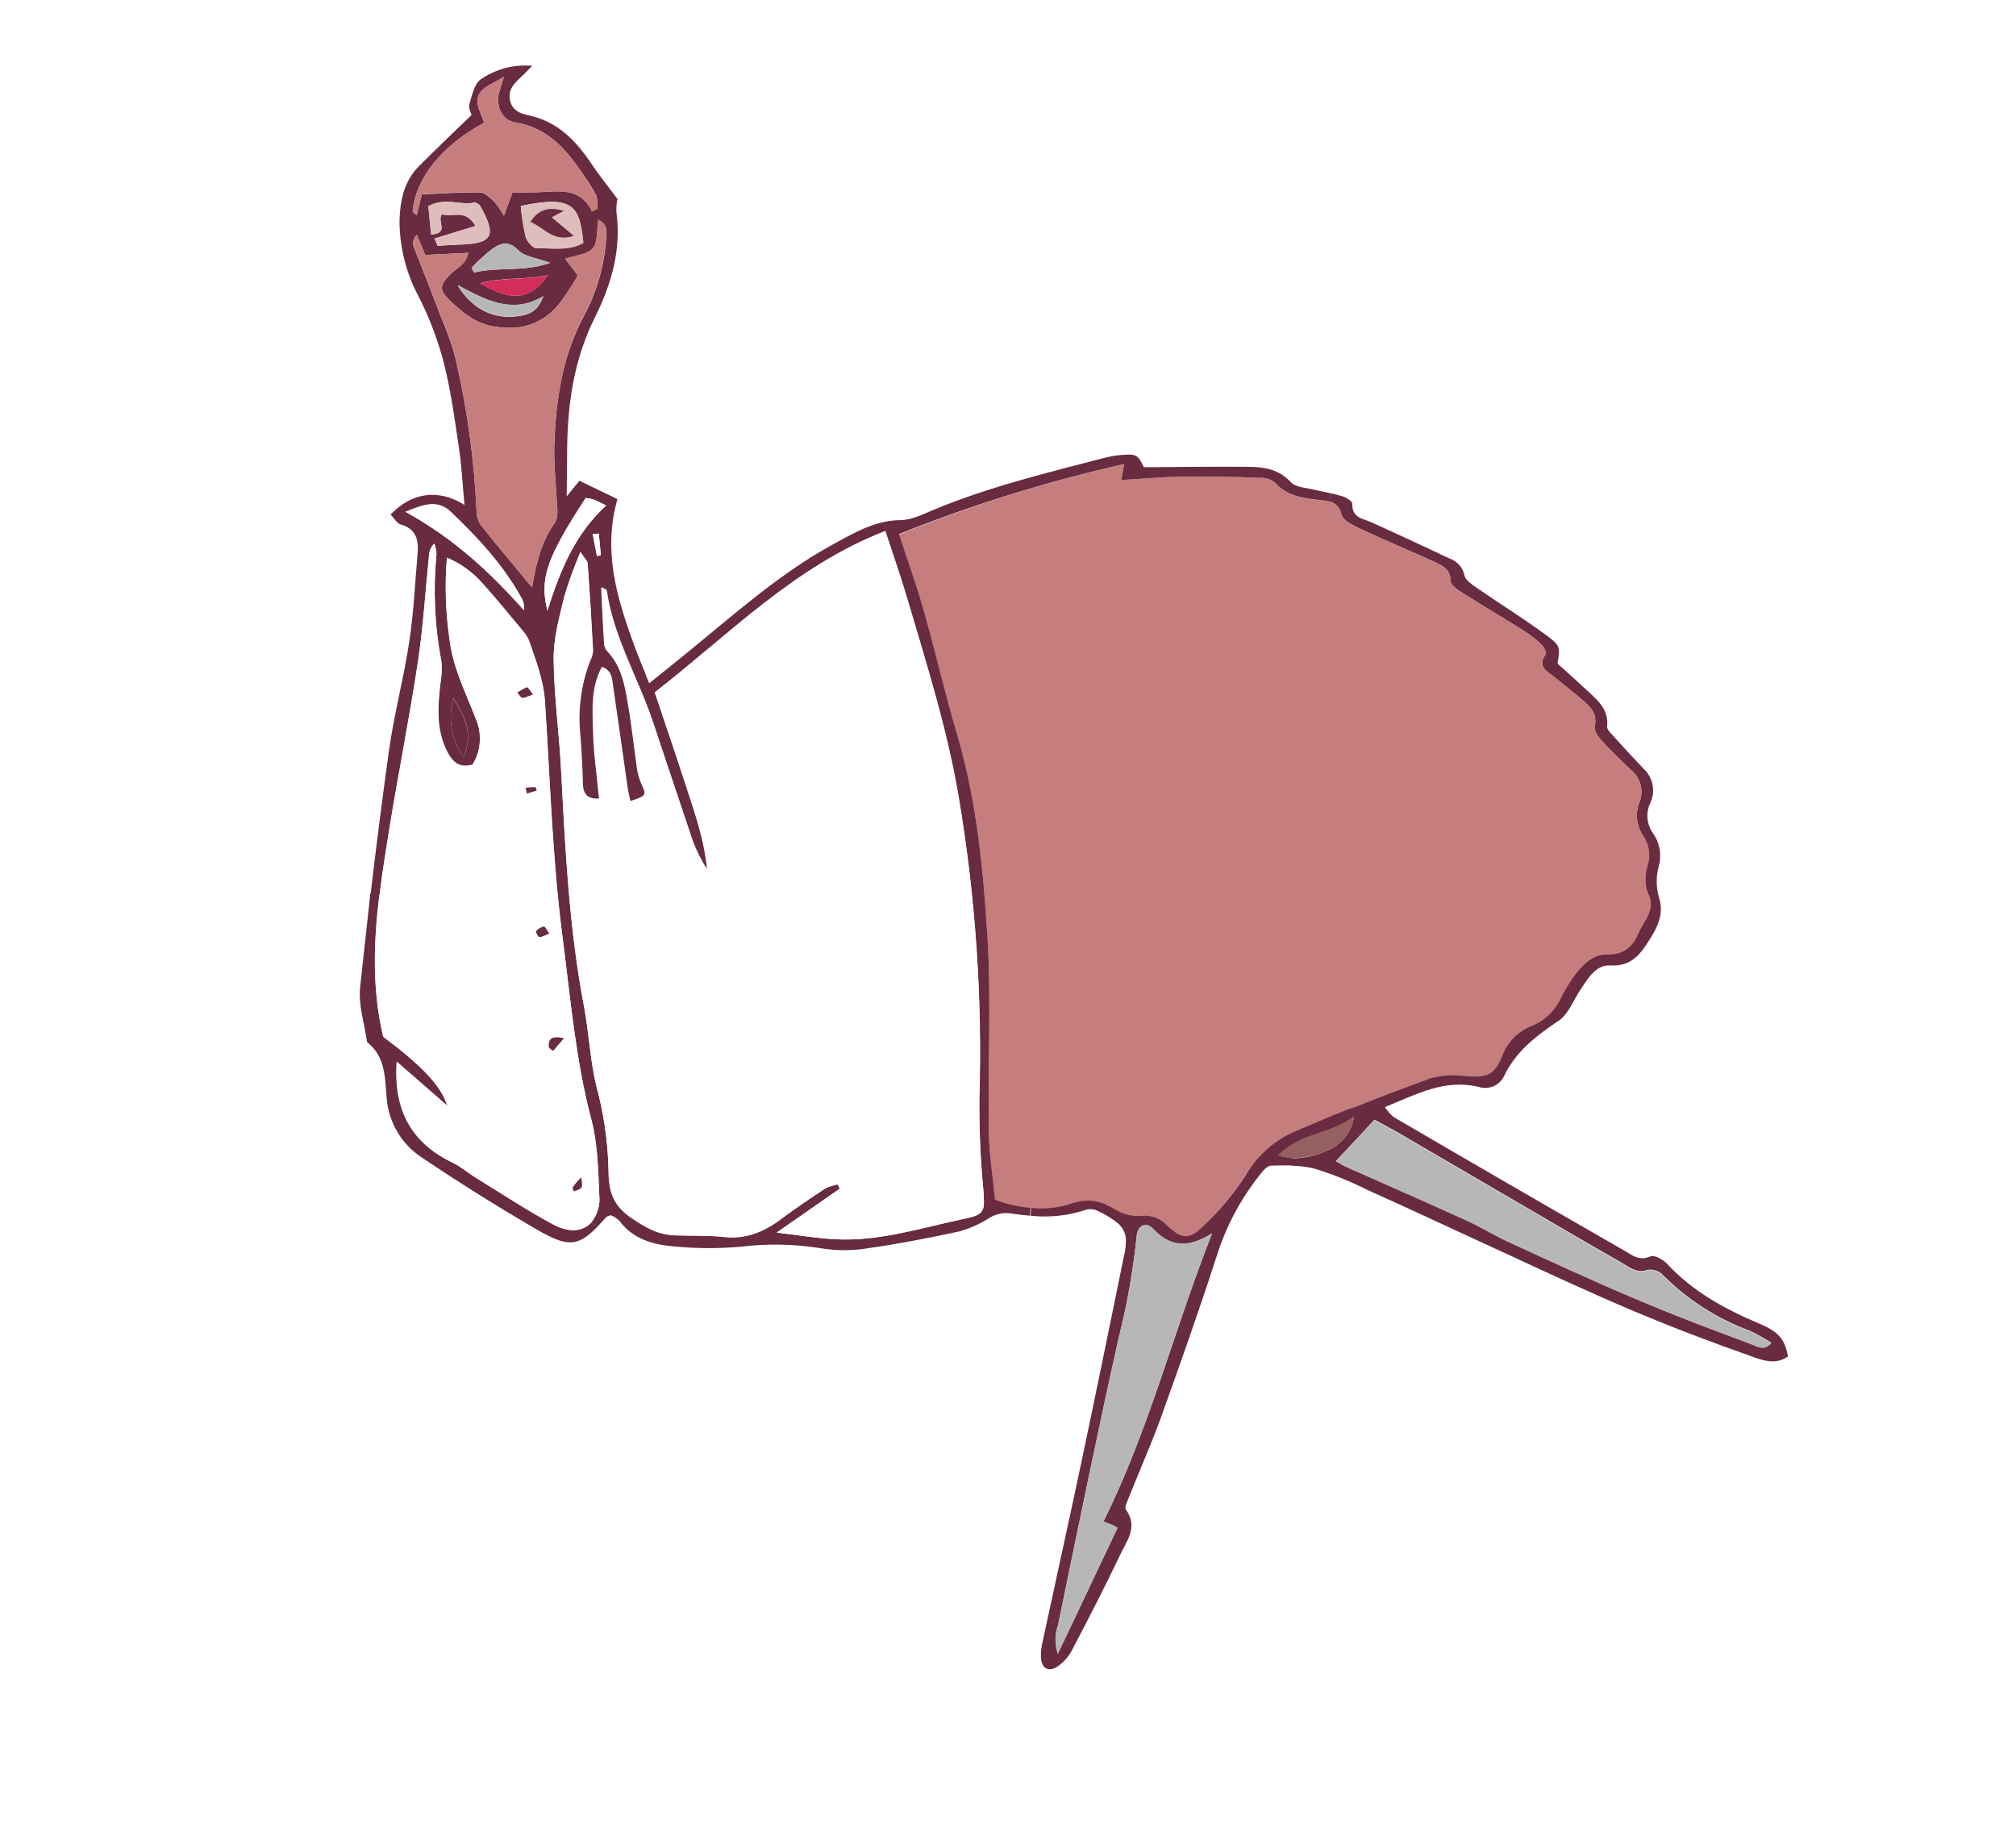 <svg width="206" height="188" viewBox="0 0 206 188" fill="none" xmlns="http://www.w3.org/2000/svg">
<g filter="url(#filter0_d)">
<path d="M179.809 131.284C181.755 132.106 182.375 132.866 182.704 134.614C181.438 135.544 180.041 134.995 178.901 134.585C174.897 133.177 170.924 131.666 167.016 130.016C162.621 128.167 158.304 126.157 153.974 124.149C149.242 121.985 144.527 119.758 139.776 117.626C138.046 116.754 136.248 116.026 134.399 115.45C133.613 115.247 132.806 115.141 131.995 115.132L132.016 114.378C133.303 114.373 134.572 114.081 135.731 113.523C136.436 113.226 137.051 112.748 137.512 112.138C137.973 111.527 138.264 110.805 138.356 110.046L138.019 109.253C140.694 108.176 143.396 107.161 146.098 106.164C147.31 105.833 148.578 105.753 149.822 105.931C151.967 106.095 152.635 105.857 153.481 103.864C153.736 103.166 154.139 102.532 154.661 102.003C155.183 101.474 155.813 101.064 156.508 100.8C157.771 100.281 158.801 99.317 159.403 98.091C159.773 97.357 160.185 96.645 160.635 95.957C161.525 94.73 162.679 93.469 164.201 93.497C166.041 93.548 166.906 92.558 167.423 91.281C167.941 90.004 169.235 88.977 168.368 87.269C168.046 86.37 168.024 85.391 168.306 84.479C168.475 83.987 168.53 83.463 168.468 82.947C168.406 82.431 168.229 81.935 167.948 81.497C167.585 80.987 167.357 80.394 167.284 79.772C167.212 79.15 167.298 78.519 167.534 77.939C167.751 77.378 167.783 76.762 167.627 76.18C167.471 75.599 167.134 75.082 166.665 74.705C165.656 73.701 164.622 72.751 163.673 71.705C163.308 71.312 162.853 70.67 162.949 70.258C163.204 69.092 162.669 68.377 161.92 67.727C160.915 66.851 159.863 66.032 158.825 65.194C158.104 64.605 157.054 64.172 157.915 62.902C158.03 62.73 157.805 62.181 157.584 61.96C157.063 61.43 156.485 60.959 155.86 60.558C153.724 59.212 151.541 57.924 149.402 56.57C148.931 56.276 148.225 55.781 148.224 55.377C148.213 54.112 147.332 53.786 146.449 53.364C144.002 52.261 141.528 51.231 139.109 50.088C138.33 49.724 137.224 49.22 137.066 48.575C137.017 48.256 136.875 47.959 136.656 47.722C136.437 47.485 136.153 47.318 135.839 47.244L136.02 46.416C136.418 46.513 136.817 46.611 137.202 46.728C137.587 46.846 138.205 47.238 138.183 47.483C138.125 48.967 139.324 48.996 140.212 49.407C142.85 50.624 145.488 51.822 148.106 53.076C148.496 53.204 148.845 53.434 149.116 53.742C149.388 54.05 149.572 54.425 149.65 54.828C149.742 55.328 150.476 55.764 150.987 56.136C153.371 57.782 155.843 59.31 158.166 61.035C159.473 61.998 159.414 62.26 159.153 63.815C160.271 64.828 161.376 65.811 162.453 66.816C163.444 67.731 164.388 68.655 164.219 70.231C164.175 70.606 164.735 71.052 165.067 71.447C166.007 72.501 166.967 73.531 167.943 74.555C168.415 74.989 168.736 75.561 168.86 76.19C168.984 76.819 168.905 77.47 168.633 78.051C168.393 78.556 168.295 79.118 168.351 79.676C168.407 80.233 168.613 80.764 168.949 81.212C169.284 81.708 169.504 82.272 169.593 82.864C169.683 83.455 169.639 84.059 169.466 84.631C169.213 85.633 169.228 86.684 169.509 87.679C170.093 89.503 169.302 90.855 168.41 92.258C167.518 93.661 166.549 94.796 164.512 94.665C163.095 94.575 162.294 95.954 161.543 97.063C160.791 98.171 160.289 99.63 159.258 100.319C156.956 101.868 154.854 103.459 153.644 106.061C153.404 106.499 153.02 106.841 152.557 107.027C152.093 107.212 151.58 107.231 151.104 107.08C147.639 106.225 144.73 107.832 141.517 109.137C141.759 109.518 142.057 109.86 142.401 110.152C150.248 114.741 158.108 119.293 165.983 123.809C166.797 124.281 167.517 124.907 168.647 124.393C169.038 124.222 169.934 124.712 170.34 125.147C172.972 127.994 176.275 129.798 179.809 131.284ZM179.117 133.423C179.671 133.629 180.306 134.059 181.007 133.222C180.296 132.77 179.56 132.361 178.802 131.995C175.44 130.76 172.392 128.8 169.874 126.253C169.67 126.061 169.425 125.918 169.157 125.835C168.889 125.752 168.606 125.732 168.33 125.775C167.387 126.107 166.773 125.69 166.067 125.265C164.925 124.57 163.749 123.933 162.593 123.259C156.027 119.434 149.477 115.613 142.945 111.797C142.13 111.325 141.29 110.887 140.447 110.424C139.072 111.906 137.84 113.239 136.52 114.641C136.919 114.858 137.282 115.087 137.659 115.259C141.734 117.072 145.824 118.859 149.881 120.703C151.305 121.35 152.641 122.186 154.055 122.842C158.368 124.813 162.694 126.832 167.081 128.685C171.025 130.424 175.071 131.924 179.117 133.423Z" fill="#692B40"/>
<path d="M180.993 133.243C180.292 134.08 179.631 133.652 179.103 133.443C175.077 131.907 171.031 130.408 167.057 128.733C162.669 126.88 158.35 124.876 154.031 122.89C152.617 122.234 151.281 121.398 149.857 120.751C145.8 118.907 141.716 117.103 137.635 115.307C137.257 115.135 136.895 114.906 136.496 114.689C137.816 113.287 139.058 111.926 140.423 110.471C141.266 110.935 142.106 111.373 142.921 111.845C149.489 115.666 156.038 119.487 162.569 123.306C163.725 123.981 164.901 124.618 166.043 125.312C166.749 125.738 167.363 126.155 168.305 125.823C168.582 125.78 168.865 125.8 169.133 125.883C169.4 125.966 169.646 126.109 169.849 126.301C172.369 128.846 175.417 130.804 178.779 132.038C179.54 132.396 180.279 132.798 180.993 133.243Z" fill="#B7B7B8"/>
<path d="M168.395 87.317C169.262 89.025 167.954 90.104 167.45 91.329C166.945 92.554 166.061 93.613 164.227 93.544C162.716 93.489 161.561 94.75 160.661 96.005C160.211 96.692 159.799 97.405 159.429 98.139C158.827 99.365 157.797 100.329 156.534 100.848C155.839 101.112 155.209 101.522 154.687 102.051C154.165 102.579 153.763 103.214 153.507 103.912C152.661 105.905 151.997 106.132 149.848 105.978C148.604 105.801 147.337 105.88 146.124 106.212C143.428 107.211 140.726 108.226 138.046 109.3C136.107 110.076 134.169 110.883 132.25 111.722C130.126 112.631 128.35 114.198 127.183 116.192C125.98 118.062 124.55 119.776 122.928 121.296C121.44 122.794 120.687 122.716 119.157 121.267C118.831 120.916 118.428 120.647 117.979 120.48C117.531 120.314 117.049 120.256 116.574 120.309C115.7 120.383 114.824 120.193 114.06 119.762C112.519 118.819 111.335 118.406 109.371 119.064C108.06 119.493 106.673 119.641 105.302 119.497C104.06 119.379 102.84 119.098 101.672 118.663C101.457 116.383 101.07 114.027 101.039 111.677C100.934 105.057 101.294 98.421 100.896 91.825C100.471 84.86 99.813 77.877 97.798 71.136C96.549 66.922 95.576 62.641 94.376 58.414C93.651 55.845 92.737 53.344 91.851 50.633C99.319 47.624 107.015 45.213 114.865 43.423C114.754 44.062 114.687 44.447 114.588 45.053C116.81 44.925 118.932 44.728 121.054 44.702C123.652 44.663 126.253 44.738 128.848 44.829C129.372 44.817 129.884 44.993 130.29 45.326C131.62 46.84 133.375 46.968 135.173 47.136C135.4 47.16 135.626 47.198 135.85 47.248C136.163 47.322 136.448 47.489 136.667 47.726C136.885 47.963 137.028 48.26 137.077 48.579C137.235 49.224 138.341 49.728 139.119 50.093C141.539 51.235 143.99 52.257 146.459 53.368C147.329 53.759 148.208 54.092 148.235 55.381C148.236 55.785 148.944 56.274 149.412 56.574C151.552 57.928 153.734 59.216 155.87 60.562C156.496 60.964 157.074 61.434 157.595 61.964C157.816 62.185 158.032 62.757 157.926 62.906C157.065 64.176 158.115 64.609 158.836 65.198C159.874 66.036 160.926 66.855 161.931 67.731C162.68 68.381 163.211 69.107 162.96 70.262C162.864 70.674 163.319 71.316 163.684 71.71C164.633 72.755 165.667 73.705 166.676 74.709C167.142 75.088 167.476 75.604 167.631 76.185C167.785 76.765 167.751 77.38 167.533 77.939C167.293 78.529 167.209 79.171 167.288 79.803C167.367 80.435 167.607 81.036 167.986 81.549C168.266 81.987 168.444 82.483 168.506 82.999C168.567 83.515 168.512 84.039 168.343 84.531C168.059 85.44 168.077 86.418 168.395 87.317Z" fill="#C57D7D"/>
<path d="M138.381 110.03C138.289 110.789 137.997 111.511 137.536 112.122C137.075 112.732 136.461 113.21 135.755 113.507C134.596 114.065 133.327 114.357 132.041 114.362C131.536 114.328 131.037 114.236 130.554 114.088C132.902 111.699 136.027 111.924 138.381 110.03Z" fill="#966060"/>
<path d="M138.066 109.245L138.403 110.038C136.043 111.931 132.924 111.708 130.601 114.08C131.084 114.228 131.583 114.32 132.088 114.354L132.067 115.109C131.332 115.083 130.591 115.11 129.869 115.12C129.489 115.124 129.035 115.668 128.742 116.051C126.794 118.496 125.309 121.276 124.359 124.254C122.534 129.925 120.534 135.544 118.526 141.148C117.544 143.797 116.398 146.397 115.349 149.022C115.199 149.427 114.88 150.033 115.037 150.255C116.357 152.068 115.084 153.531 114.407 155.001C112.843 158.286 111.177 161.52 109.479 164.742C109.13 165.387 108.626 165.934 108.012 166.335C107.125 166.908 106.436 166.488 106.366 165.403C106.346 164.882 106.398 164.36 106.518 163.852C107.875 157.522 109.285 151.199 110.62 144.861C112.045 138.09 113.43 131.31 114.814 124.53C114.99 123.88 115.067 123.207 115.043 122.535C114.979 121.982 114.723 121.47 114.319 121.087C113.698 120.569 113.01 120.136 112.275 119.8C111.899 119.592 111.462 119.524 111.041 119.608C109.199 120.237 107.24 120.451 105.305 120.236L105.365 119.446C106.737 119.589 108.123 119.441 109.434 119.012C111.399 118.354 112.61 118.777 114.123 119.71C114.887 120.141 115.763 120.332 116.637 120.257C117.113 120.204 117.594 120.262 118.043 120.429C118.491 120.595 118.894 120.864 119.22 121.215C120.761 122.668 121.514 122.746 122.991 121.244C124.614 119.724 126.043 118.01 127.247 116.14C128.401 114.145 130.163 112.571 132.277 111.651C134.189 110.828 136.105 110.012 138.066 109.245ZM108.096 165.004C110.261 160.437 112.22 156.309 114.195 152.137C113.988 152.01 113.774 151.895 113.554 151.792C113.304 151.699 113.055 151.607 112.75 151.494C117.424 142.132 119.873 132.141 123.855 122.044C121.289 123.658 119.493 123.352 117.832 121.576C117.12 120.808 116.24 121.226 116.152 122.315C115.794 125.79 115.187 129.235 114.336 132.623C112.137 142.417 110.146 152.262 108.112 162.086C107.777 163.029 107.772 164.058 108.096 165.004Z" fill="#692B40"/>
<path d="M114.189 152.135C112.214 156.307 110.256 160.434 108.09 165.002C107.765 164.053 107.772 163.023 108.108 162.078C110.142 152.255 112.133 142.409 114.332 132.615C115.183 129.227 115.79 125.783 116.148 122.308C116.237 121.218 117.125 120.779 117.828 121.569C119.489 123.344 121.286 123.651 123.851 122.036C119.869 132.133 117.42 142.124 112.746 151.486C113.051 151.599 113.301 151.692 113.55 151.784C113.77 151.889 113.983 152.006 114.189 152.135Z" fill="#B7B7B8"/>
<path d="M136.03 46.42L135.85 47.248C135.626 47.198 135.4 47.16 135.173 47.136C133.356 46.935 131.617 46.814 130.29 45.326C129.884 44.993 129.372 44.817 128.848 44.829C126.253 44.738 123.653 44.662 121.054 44.702C118.932 44.728 116.81 44.925 114.588 45.053C114.683 44.458 114.754 44.062 114.865 43.422C107.018 45.197 99.324 47.592 91.856 50.584C92.743 53.295 93.656 55.796 94.381 58.365C95.582 62.592 96.554 66.874 97.803 71.087C99.81 77.851 100.468 84.833 100.902 91.776C101.3 98.373 100.933 105.025 101.045 111.629C101.073 113.984 101.463 116.335 101.677 118.614C102.845 119.05 104.066 119.331 105.307 119.449L105.247 120.24C104.6 120.183 103.954 120.107 103.316 120.009C102.516 119.886 101.7 120.065 101.025 120.509C100.09 121.102 99.073 121.554 98.007 121.849C94.876 122.523 91.726 123.133 88.539 123.584C86.991 123.827 85.415 123.82 83.87 123.562C81.157 123.123 78.396 123.072 75.669 123.41C73.367 123.609 71.051 123.595 68.751 123.367C66.665 123.18 64.627 122.588 63.276 120.739C63.022 120.502 62.727 120.313 62.405 120.183C62.192 120.28 62.016 120.297 61.928 120.397C61.604 120.762 61.309 121.081 61.032 121.369L60.408 120.943C60.724 120.553 60.96 120.104 61.102 119.622C61.244 119.14 61.289 118.635 61.235 118.135C61.114 115.569 61.084 112.879 60.428 110.398C58.801 104.242 58.276 97.92 57.472 91.653C56.446 83.708 56.217 75.668 55.69 67.669C55.541 65.502 54.777 63.549 54.082 61.514C53.943 61.17 53.751 60.85 53.513 60.565C52.128 58.911 50.772 57.23 49.329 55.63C48.329 54.479 47.075 53.576 45.667 52.993C45.44 55.729 45.521 58.483 45.909 61.201C46.226 64.155 47.567 66.745 48.603 69.442C48.934 70.195 49.078 71.017 49.022 71.837C48.966 72.657 48.712 73.451 48.282 74.152C47.055 74.504 46.331 74.059 45.75 72.955C44.49 70.641 44.72 68.218 45.006 65.746C45.131 65.029 45.158 64.299 45.086 63.575C44.402 59.984 44.236 56.314 44.593 52.677C44.576 52.3 44.502 51.927 44.371 51.573C44.044 51.903 43.855 52.345 43.844 52.809C43.465 56.45 43.258 60.087 42.71 63.691C41.845 69.428 40.698 75.123 39.768 80.88C39.421 83.059 39.066 85.241 38.795 87.453L37.873 87.339C38.441 82.506 39.06 77.668 39.729 72.823C40.255 68.99 41.291 65.207 41.846 61.397C42.274 58.543 42.398 55.639 42.66 52.755C42.788 51.321 42.646 50.089 40.949 49.599C40.577 49.499 40.316 49.011 39.913 48.585C42.064 46.318 44.808 45.923 47.464 47.601C47.271 45.639 47.189 43.887 46.954 42.174C46.502 39.157 46.114 36.107 45.372 33.16C44.761 30.783 43.889 28.481 42.772 26.296C41.499 23.917 40.83 21.262 40.822 18.564C40.866 16.626 41.26 14.541 42.775 13.022C44.488 11.293 46.254 9.622 48.183 7.752C48.154 7.609 47.85 7.068 47.965 6.638C48.214 5.747 48.474 4.601 49.098 4.126C50.641 3.056 52.511 2.56 54.383 2.725C53.784 3.336 53.49 3.655 53.168 3.946C52.48 4.56 51.895 5.22 52.113 6.246C52.331 7.273 53.112 7.6 54.059 7.799C56.98 8.422 58.838 10.365 60.428 12.726C61.197 13.881 62.072 14.955 63.092 16.335C62.999 16.774 62.964 17.223 62.988 17.671C63.507 21.526 62.474 25.045 60.787 28.441C58.661 32.696 57.999 37.203 57.952 41.888C57.933 43.35 57.926 44.816 57.906 46.725C58.496 45.998 58.792 45.641 59.21 45.128C60.502 45.758 61.81 46.394 63.09 47.007C61.581 52.285 63.028 57.07 64.766 61.855C65.217 63.088 65.749 64.306 66.33 65.833C67.831 64.624 69.071 63.64 70.333 62.601C75.124 58.704 79.732 54.556 85.209 51.581C87.35 50.414 89.448 49.175 92.048 49.149C93.111 49.139 94.211 48.602 95.236 48.168C100.961 45.764 106.973 44.324 112.961 42.761C113.54 42.615 114.132 42.522 114.728 42.483C116.13 42.372 116.305 42.532 116.881 43.748C120.527 43.725 124.087 43.676 127.656 43.707C129.227 43.722 130.707 43.98 131.907 45.282C132.435 45.831 133.543 45.851 134.394 46.072C134.942 46.193 135.488 46.301 136.03 46.42ZM98.725 120.508C100.644 120.109 100.641 119.692 100.478 117.596C100.18 114.493 100.042 111.376 100.063 108.258C100.374 97.985 99.671 87.706 97.966 77.571C96.777 70.575 94.652 63.824 92.652 57.044C92.003 54.849 91.237 52.681 90.451 50.278C81.135 53.916 74.433 60.925 66.899 66.762C67.932 69.862 68.947 72.803 69.905 75.762C70.864 78.721 71.96 81.68 72.247 84.869C71.545 83.786 70.987 82.618 70.586 81.391C69.265 77.523 67.977 73.635 66.701 69.765C65.152 65.27 62.636 61.123 61.946 56.335C61.96 56.296 61.813 56.285 61.426 56.035C61.524 58.101 61.598 59.994 61.726 61.876C61.776 62.174 61.92 62.447 62.136 62.658C63.484 64.122 63.823 65.963 64.134 67.811C64.525 70.005 64.752 72.232 65.073 74.463C65.148 75.028 65.302 75.579 65.531 76.101C66.089 77.266 66.07 77.335 64.36 77.899C64.259 77.389 64.104 76.89 64.064 76.402C63.567 72.947 63.091 69.486 62.581 66.032C62.471 65.361 62.453 64.559 61.481 64.187C60.331 66.339 60.549 68.607 60.596 70.793C60.643 72.978 60.999 75.317 61.208 77.644C60.135 77.701 59.543 77.324 59.511 76.152C59.463 74.445 59.367 72.732 59.237 71.007C59.007 68.47 59.37 65.913 60.296 63.54C60.464 63.213 60.564 62.855 60.591 62.489C60.433 59.514 60.25 56.545 60.042 53.58C60.025 53.303 59.723 53.046 59.307 52.4C58.671 53.889 58.119 55.412 57.654 56.963C57.158 59.048 56.561 61.185 56.568 63.292C56.599 67.086 57.133 70.852 57.328 74.643C57.757 82.738 58.141 90.835 59.671 98.834C60.185 101.546 60.289 104.327 60.935 106.987C61.68 109.713 62.098 112.517 62.182 115.341C62.191 117.425 62.478 119.031 64.462 120.397C65.881 121.364 67.174 122.127 68.832 122.212C70.49 122.297 72.258 122.221 73.962 122.386C76.199 122.642 78.029 121.889 79.768 120.598C81.252 119.484 82.798 118.444 84.356 117.42C84.751 117.241 85.167 117.114 85.594 117.04L85.811 117.474C83.763 118.902 81.707 120.334 79.356 121.965C81.651 122.235 83.47 122.55 85.307 122.645C89.936 122.892 94.294 121.425 98.725 120.508ZM61.397 52.746C61.325 52.007 61.252 51.268 61.185 50.531L60.579 50.584L61.009 52.823L61.397 52.746ZM61.933 47.663C61.292 47.349 60.979 47.158 60.639 47.038C60.38 46.969 60.115 46.919 59.849 46.89C55.85 53.035 55.121 55.104 55.934 58.405C57.227 54.321 58.733 50.599 61.933 47.663ZM56.711 49.421C56.93 48.957 57.006 48.439 56.928 47.932C56.848 45.784 56.579 43.636 56.638 41.521C56.795 36.965 57.416 32.518 59.62 28.374C60.972 25.874 61.766 23.11 61.948 20.273C61.981 19.624 62.109 18.971 61.144 18.462C60.963 19.58 61.109 20.801 60.566 21.4C60.023 21.999 58.769 22.114 57.754 22.457L59.053 24.155C58.488 25.13 57.869 26.073 57.2 26.979C55.39 29.227 53.026 29.889 50.212 29.318C48.453 28.963 47.16 27.841 45.926 26.665C44.862 25.64 44.92 25.144 45.975 24.067C46.608 23.413 47.607 23.064 47.853 21.838L43.447 22.058L42.605 20.013C42.448 20.15 42.332 20.328 42.269 20.527C42.206 20.726 42.2 20.939 42.249 21.142C42.95 23.009 43.716 24.837 44.417 26.723C45.171 28.736 46.095 30.698 46.583 32.783C47.752 37.853 48.459 43.019 48.698 48.216C48.697 48.719 48.843 49.212 49.119 49.633C50.766 51.718 52.479 53.746 54.363 56.027C54.791 53.563 55.297 51.33 56.711 49.421ZM53.513 58.321C53.57 57.925 53.499 57.521 53.31 57.168C51.432 53.73 48.818 50.921 45.998 48.274C44.621 46.989 43.191 47.581 41.411 48.301C46.344 51.012 50.067 54.472 53.505 58.343L53.513 58.321ZM47.365 73.327C48.457 70.788 47.368 69.067 46.329 67.346C46.044 68.36 45.988 69.425 46.166 70.463C46.343 71.502 46.75 72.487 47.357 73.349L47.365 73.327ZM60.489 17.596L61.022 17.346C61.075 16.902 61.049 16.453 60.947 16.019C60.566 15.296 60.135 14.601 59.656 13.94C57.94 11.375 56.051 9.074 52.694 8.523C51.338 8.304 50.726 7.031 50.952 5.621C51.106 5.02 51.29 4.427 51.503 3.845C50.472 4.484 49.675 4.763 49.192 5.302C48.232 6.377 49.219 7.506 49.467 8.556C45.174 10.835 42.448 14.244 42.169 17.601C42.142 17.673 42.339 17.771 42.576 17.997C42.739 17.32 42.883 16.744 43.103 15.861C45.1 15.781 47.072 15.63 49.04 15.659C49.53 15.665 50.059 16.176 50.465 16.559C50.856 17.018 51.2 17.515 51.491 18.043L52.364 15.688C53.579 15.659 54.753 15.671 55.928 15.596C57.773 15.467 59.518 15.521 60.489 17.596ZM54.863 21.379C56.437 21.332 58.127 21.687 59.609 20.818C59.226 17.09 58.641 15.896 53.215 17.049C53.305 18.112 53.47 19.168 53.709 20.207C53.857 20.691 54.477 21.4 54.863 21.379ZM52.625 28.353C54.279 28.21 55 27.676 55.525 26.276C52.281 28.226 49.56 26.587 46.761 25.177C48.16 27.373 50.042 28.568 52.625 28.353ZM56.207 22.854C54.86 22.355 53.62 22.248 52.953 21.566C52.017 20.589 51.214 20.833 50.417 21.351C49.618 21.956 48.873 22.629 48.19 23.362L48.439 23.846C50.91 23.236 53.517 23.837 56.207 22.854ZM55.995 24.124C53.697 24.628 51.468 24.281 49.044 24.952C52.318 26.884 54.231 26.622 55.995 24.124ZM46.666 20.995C50.361 20.94 50.836 20.151 49.041 17.002C48.972 16.882 48.801 16.831 48.569 16.676C47.102 17.046 45.468 16.113 43.77 17.072C43.867 18.053 43.958 19.033 44.061 19.96C46.001 19.828 44.581 18.558 45.162 17.891C46.166 18.262 47.543 17.267 48.588 19.091L44.399 20.375L44.709 21.12C45.364 21.073 46.002 21.051 46.66 21.011L46.666 20.995Z" fill="#692B40"/>
<path d="M100.478 117.596C100.64 119.692 100.643 120.109 98.724 120.508C94.293 121.425 89.936 122.892 85.329 122.634C83.475 122.533 81.696 122.233 79.379 121.954C81.735 120.306 83.785 118.891 85.834 117.463L85.593 117.04C85.161 117.123 84.741 117.262 84.344 117.453C82.785 118.477 81.24 119.517 79.755 120.631C78.016 121.922 76.187 122.675 73.949 122.419C72.254 122.232 70.528 122.33 68.82 122.245C67.111 122.16 65.858 121.393 64.45 120.43C62.438 119.054 62.179 117.458 62.169 115.374C62.094 112.547 61.683 109.739 60.945 107.01C60.299 104.349 60.199 101.558 59.681 98.857C58.151 90.858 57.767 82.761 57.338 74.666C57.143 70.874 56.614 67.098 56.578 63.315C56.56 61.203 57.157 59.067 57.664 56.985C58.129 55.435 58.681 53.912 59.317 52.423C59.711 53.061 60.037 53.32 60.052 53.603C60.271 56.571 60.454 59.541 60.601 62.512C60.568 62.871 60.464 63.22 60.296 63.54C59.393 65.908 59.049 68.454 59.292 70.977C59.43 72.68 59.526 74.392 59.566 76.122C59.598 77.294 60.19 77.67 61.263 77.614C61.032 75.278 60.677 73.022 60.651 70.763C60.625 68.503 60.408 66.317 61.536 64.157C62.511 64.518 62.536 65.303 62.636 66.002C63.146 69.456 63.622 72.916 64.119 76.372C64.186 76.87 64.314 77.359 64.415 77.869C66.124 77.305 66.139 77.247 65.586 76.071C65.357 75.549 65.203 74.998 65.128 74.433C64.799 72.224 64.572 69.997 64.189 67.781C63.874 65.944 63.519 64.097 62.191 62.628C61.975 62.417 61.831 62.144 61.781 61.846C61.653 59.964 61.579 58.071 61.481 56.005C61.861 56.221 61.976 56.251 62.001 56.305C62.691 61.093 65.207 65.24 66.719 69.747C68.023 73.627 69.312 77.515 70.605 81.373C71.006 82.599 71.564 83.768 72.266 84.85C71.979 81.662 70.882 78.721 69.924 75.744C68.966 72.767 67.951 69.844 66.918 66.744C74.461 60.885 81.145 53.87 90.47 50.259C91.256 52.662 92.022 54.831 92.671 57.026C94.671 63.806 96.821 70.54 97.985 77.553C99.69 87.688 100.392 97.967 100.082 108.24C100.054 111.363 100.186 114.486 100.478 117.596Z" fill="white"/>
<path d="M60.409 120.943L61.048 121.363C59.015 123.446 57.959 123.439 54.883 121.668C50.897 119.35 46.988 116.904 43.156 114.328C42.115 113.656 41.243 112.753 40.61 111.688C39.977 110.623 39.599 109.426 39.506 108.19C39.339 106.124 39.388 103.968 37.507 102.495C37.245 100.633 36.607 98.732 36.796 96.912C37.142 93.711 37.492 90.5 37.846 87.278L38.767 87.393C38.172 92.215 37.991 97.039 39.148 101.944C43.049 104.871 45.07 106.937 45.695 108.991L40.524 104.508C40.185 109.539 42.079 112.813 46.244 114.823C47.106 115.237 47.85 115.897 48.673 116.398C51.272 117.992 53.825 119.694 56.507 121.129C58.147 121.996 59.549 121.885 60.409 120.943Z" fill="#692B40"/>
<path d="M61.235 118.135C61.289 118.634 61.244 119.14 61.102 119.621C60.96 120.103 60.724 120.552 60.408 120.943C59.559 121.857 58.129 121.989 56.555 121.135C53.872 119.699 51.318 118.002 48.721 116.403C47.898 115.903 47.153 115.242 46.292 114.828C42.122 112.829 40.228 109.555 40.571 104.513L45.711 108.997C45.086 106.943 43.069 104.866 39.164 101.949C38.007 97.045 38.191 92.209 38.783 87.399C39.047 85.208 39.402 83.026 39.757 80.826C40.679 75.091 41.825 69.395 42.699 63.636C43.239 60.054 43.468 56.357 43.833 52.754C43.855 52.292 44.053 51.855 44.386 51.534C44.516 51.888 44.591 52.261 44.607 52.638C44.251 56.275 44.417 59.945 45.1 63.536C45.174 64.264 45.148 64.999 45.022 65.72C44.742 68.175 44.52 70.577 45.766 72.929C46.353 74.017 47.082 74.482 48.298 74.126C48.728 73.426 48.982 72.631 49.038 71.811C49.094 70.991 48.95 70.169 48.619 69.417C47.582 66.719 46.244 64.124 45.924 61.175C45.533 58.466 45.447 55.721 45.667 52.992C47.072 53.584 48.321 54.493 49.315 55.65C50.758 57.25 52.114 58.931 53.499 60.585C53.737 60.87 53.929 61.19 54.068 61.534C54.774 63.541 55.527 65.522 55.676 67.689C56.203 75.688 56.432 83.728 57.459 91.673C58.292 97.926 58.795 104.24 60.414 110.418C61.084 112.879 61.126 115.536 61.235 118.135ZM58.635 117.733C59.534 117.435 59.534 117.435 59.358 116.311C59.053 116.658 58.742 117.003 58.469 117.381C58.432 117.43 58.574 117.609 58.625 117.76L58.635 117.733ZM56.531 103.394L57.633 102.119C56.355 101.759 56.025 102.223 56.097 103C56.079 103.132 56.37 103.265 56.531 103.394ZM56.129 91.4C55.866 91.038 55.671 90.645 55.573 90.671C55.262 90.753 54.98 90.922 54.762 91.159C54.737 91.225 54.981 91.757 55.112 91.761C55.396 91.778 55.679 91.575 56.129 91.4ZM53.864 77.103C54.206 76.997 54.532 76.897 54.87 76.802C54.822 76.677 54.776 76.445 54.731 76.447C54.395 76.452 54.06 76.475 53.728 76.517C53.753 76.703 53.825 76.9 53.841 77.095L53.864 77.103ZM54.469 66.965C54.186 66.608 53.962 66.209 53.861 66.241C53.511 66.381 53.179 66.563 52.873 66.783C53.048 66.974 53.212 67.312 53.405 67.32C53.683 67.335 53.991 67.134 54.458 66.961L54.469 66.965Z" fill="white"/>
<path d="M59.386 116.322C59.57 117.424 59.57 117.424 58.663 117.743C58.602 117.62 58.46 117.441 58.497 117.392C58.742 117.003 59.053 116.658 59.386 116.322Z" fill="#692B40"/>
<path d="M57.623 102.116L56.52 103.39C56.36 103.261 56.091 103.136 56.075 102.992C56.015 102.219 56.334 101.783 57.623 102.116Z" fill="#692B40"/>
<path d="M55.573 90.671C55.671 90.645 55.866 91.038 56.129 91.4C55.679 91.574 55.402 91.762 55.118 91.763C54.987 91.759 54.693 91.209 54.767 91.161C54.984 90.924 55.263 90.754 55.573 90.671Z" fill="#692B40"/>
<path d="M54.847 76.794C54.51 76.889 54.183 76.989 53.841 77.095C53.8 76.897 53.753 76.703 53.705 76.509C54.038 76.467 54.373 76.444 54.708 76.439C54.753 76.437 54.799 76.669 54.847 76.794Z" fill="#692B40"/>
<path d="M61.185 50.531C61.252 51.268 61.324 52.007 61.397 52.746L60.987 52.815L60.557 50.575L61.185 50.531Z" fill="white"/>
<path d="M53.851 66.237C53.951 66.205 54.175 66.604 54.459 66.961C53.991 67.134 53.699 67.31 53.394 67.316C53.202 67.308 53.037 66.97 52.862 66.779C53.169 66.559 53.501 66.378 53.851 66.237Z" fill="#692B40"/>
<path d="M60.639 47.038C60.977 47.163 61.293 47.349 61.933 47.663C58.733 50.599 57.227 54.321 55.934 58.405C55.122 55.104 55.851 53.035 59.849 46.89C60.116 46.919 60.38 46.969 60.639 47.038Z" fill="white"/>
<path d="M56.929 47.932C57.006 48.439 56.93 48.958 56.711 49.421C55.297 51.33 54.791 53.563 54.357 56.044C52.473 53.763 50.76 51.735 49.113 49.649C48.837 49.228 48.691 48.736 48.692 48.233C48.459 43.022 47.754 37.843 46.586 32.759C46.121 30.696 45.179 28.714 44.419 26.699C43.713 24.829 42.947 23.001 42.252 21.117C42.203 20.915 42.209 20.702 42.272 20.503C42.335 20.304 42.451 20.126 42.608 19.988L43.448 22.058L47.853 21.838C47.629 23.073 46.608 23.413 45.975 24.067C44.942 25.153 44.862 25.64 45.926 26.665C47.16 27.841 48.431 28.954 50.212 29.319C53.026 29.889 55.39 29.227 57.2 26.979C57.865 26.064 58.478 25.113 59.037 24.13L57.738 22.432C58.754 22.09 59.989 22.006 60.55 21.375C61.112 20.745 60.951 19.545 61.128 18.438C62.093 18.947 61.959 19.597 61.932 20.249C61.75 23.085 60.956 25.849 59.604 28.349C57.433 32.505 56.801 36.949 56.623 41.496C56.58 43.636 56.849 45.785 56.929 47.932Z" fill="#C57D7D"/>
<path d="M53.332 57.177C53.521 57.53 53.592 57.934 53.535 58.33C50.097 54.459 46.375 50.999 41.483 48.329C43.263 47.608 44.699 46.999 46.07 48.301C48.832 50.951 51.452 53.763 53.332 57.177Z" fill="white"/>
<path d="M46.321 67.368C47.359 69.089 48.449 70.81 47.356 73.349C46.752 72.491 46.346 71.509 46.166 70.475C45.987 69.44 46.04 68.379 46.321 67.368Z" fill="#692B40"/>
<path d="M61.014 17.368L60.481 17.618C59.518 15.521 57.773 15.467 55.928 15.596C54.754 15.671 53.58 15.659 52.365 15.688L51.492 18.043C51.205 17.508 50.863 17.003 50.474 16.537C50.068 16.154 49.544 15.644 49.049 15.637C47.081 15.607 45.108 15.759 43.112 15.838C42.9 16.699 42.754 17.282 42.585 17.975C42.347 17.749 42.173 17.659 42.177 17.578C42.457 14.222 45.183 10.813 49.477 8.528C49.233 7.486 48.241 6.355 49.202 5.274C49.675 4.763 50.472 4.484 51.503 3.845C51.29 4.427 51.106 5.02 50.952 5.62C50.722 7.042 51.338 8.304 52.694 8.523C56.052 9.074 57.941 11.375 59.648 13.962C60.127 14.624 60.558 15.319 60.939 16.041C61.042 16.476 61.067 16.925 61.014 17.368Z" fill="#C57D7D"/>
<path d="M59.609 20.818C58.127 21.687 56.446 21.31 54.863 21.379C54.477 21.4 53.857 20.691 53.709 20.207C53.47 19.167 53.306 18.112 53.215 17.049C58.641 15.896 59.226 17.09 59.609 20.818ZM54.193 18.679C55.637 19.29 56.554 20.814 58.638 20.105L56.373 18.207C56.875 17.939 57.247 17.736 57.62 17.547C56.218 17.128 55.066 17.294 54.193 18.679Z" fill="#DFBDBC"/>
<path d="M55.535 26.248C55.005 27.678 54.279 28.21 52.635 28.325C50.036 28.535 48.17 27.345 46.781 25.122C49.56 26.587 52.269 28.19 55.535 26.248Z" fill="#B7B7B8"/>
<path d="M58.638 20.105C56.574 20.809 55.637 19.29 54.193 18.679C55.066 17.294 56.217 17.128 57.619 17.547C57.246 17.737 56.875 17.939 56.372 18.207L58.638 20.105Z" fill="#692B40"/>
<path d="M52.975 21.574C53.642 22.256 54.882 22.363 56.229 22.862C53.517 23.836 50.909 23.235 48.461 23.854L48.212 23.37C48.901 22.639 49.651 21.968 50.455 21.365C51.236 20.841 52.03 20.619 52.975 21.574Z" fill="#B7B7B8"/>
<path d="M49.038 24.969C51.461 24.297 53.69 24.645 55.988 24.141C54.23 26.622 52.318 26.884 49.038 24.969Z" fill="#D32D59"/>
<path d="M49.034 17.019C50.83 20.168 50.355 20.956 46.66 21.011C46.023 21.027 45.374 21.077 44.732 21.11L44.422 20.365L48.602 19.103C47.558 17.278 46.182 18.269 45.177 17.902C44.556 18.574 45.977 19.844 44.036 19.976C43.958 19.033 43.858 18.076 43.77 17.072C45.468 16.113 47.102 17.046 48.563 16.693C48.795 16.848 48.96 16.897 49.034 17.019Z" fill="#DFBDBC"/>
</g>
<defs>
<filter id="filter0_d" x="32.762" y="2.694" width="153.942" height="171.897" filterUnits="userSpaceOnUse" color-interpolation-filters="sRGB">
<feFlood flood-opacity="0" result="BackgroundImageFix"/>
<feColorMatrix in="SourceAlpha" type="matrix" values="0 0 0 0 0 0 0 0 0 0 0 0 0 0 0 0 0 0 127 0"/>
<feOffset dy="4"/>
<feGaussianBlur stdDeviation="2"/>
<feColorMatrix type="matrix" values="0 0 0 0 0 0 0 0 0 0 0 0 0 0 0 0 0 0 0.25 0"/>
<feBlend mode="normal" in2="BackgroundImageFix" result="effect1_dropShadow"/>
<feBlend mode="normal" in="SourceGraphic" in2="effect1_dropShadow" result="shape"/>
</filter>
</defs>
</svg>
